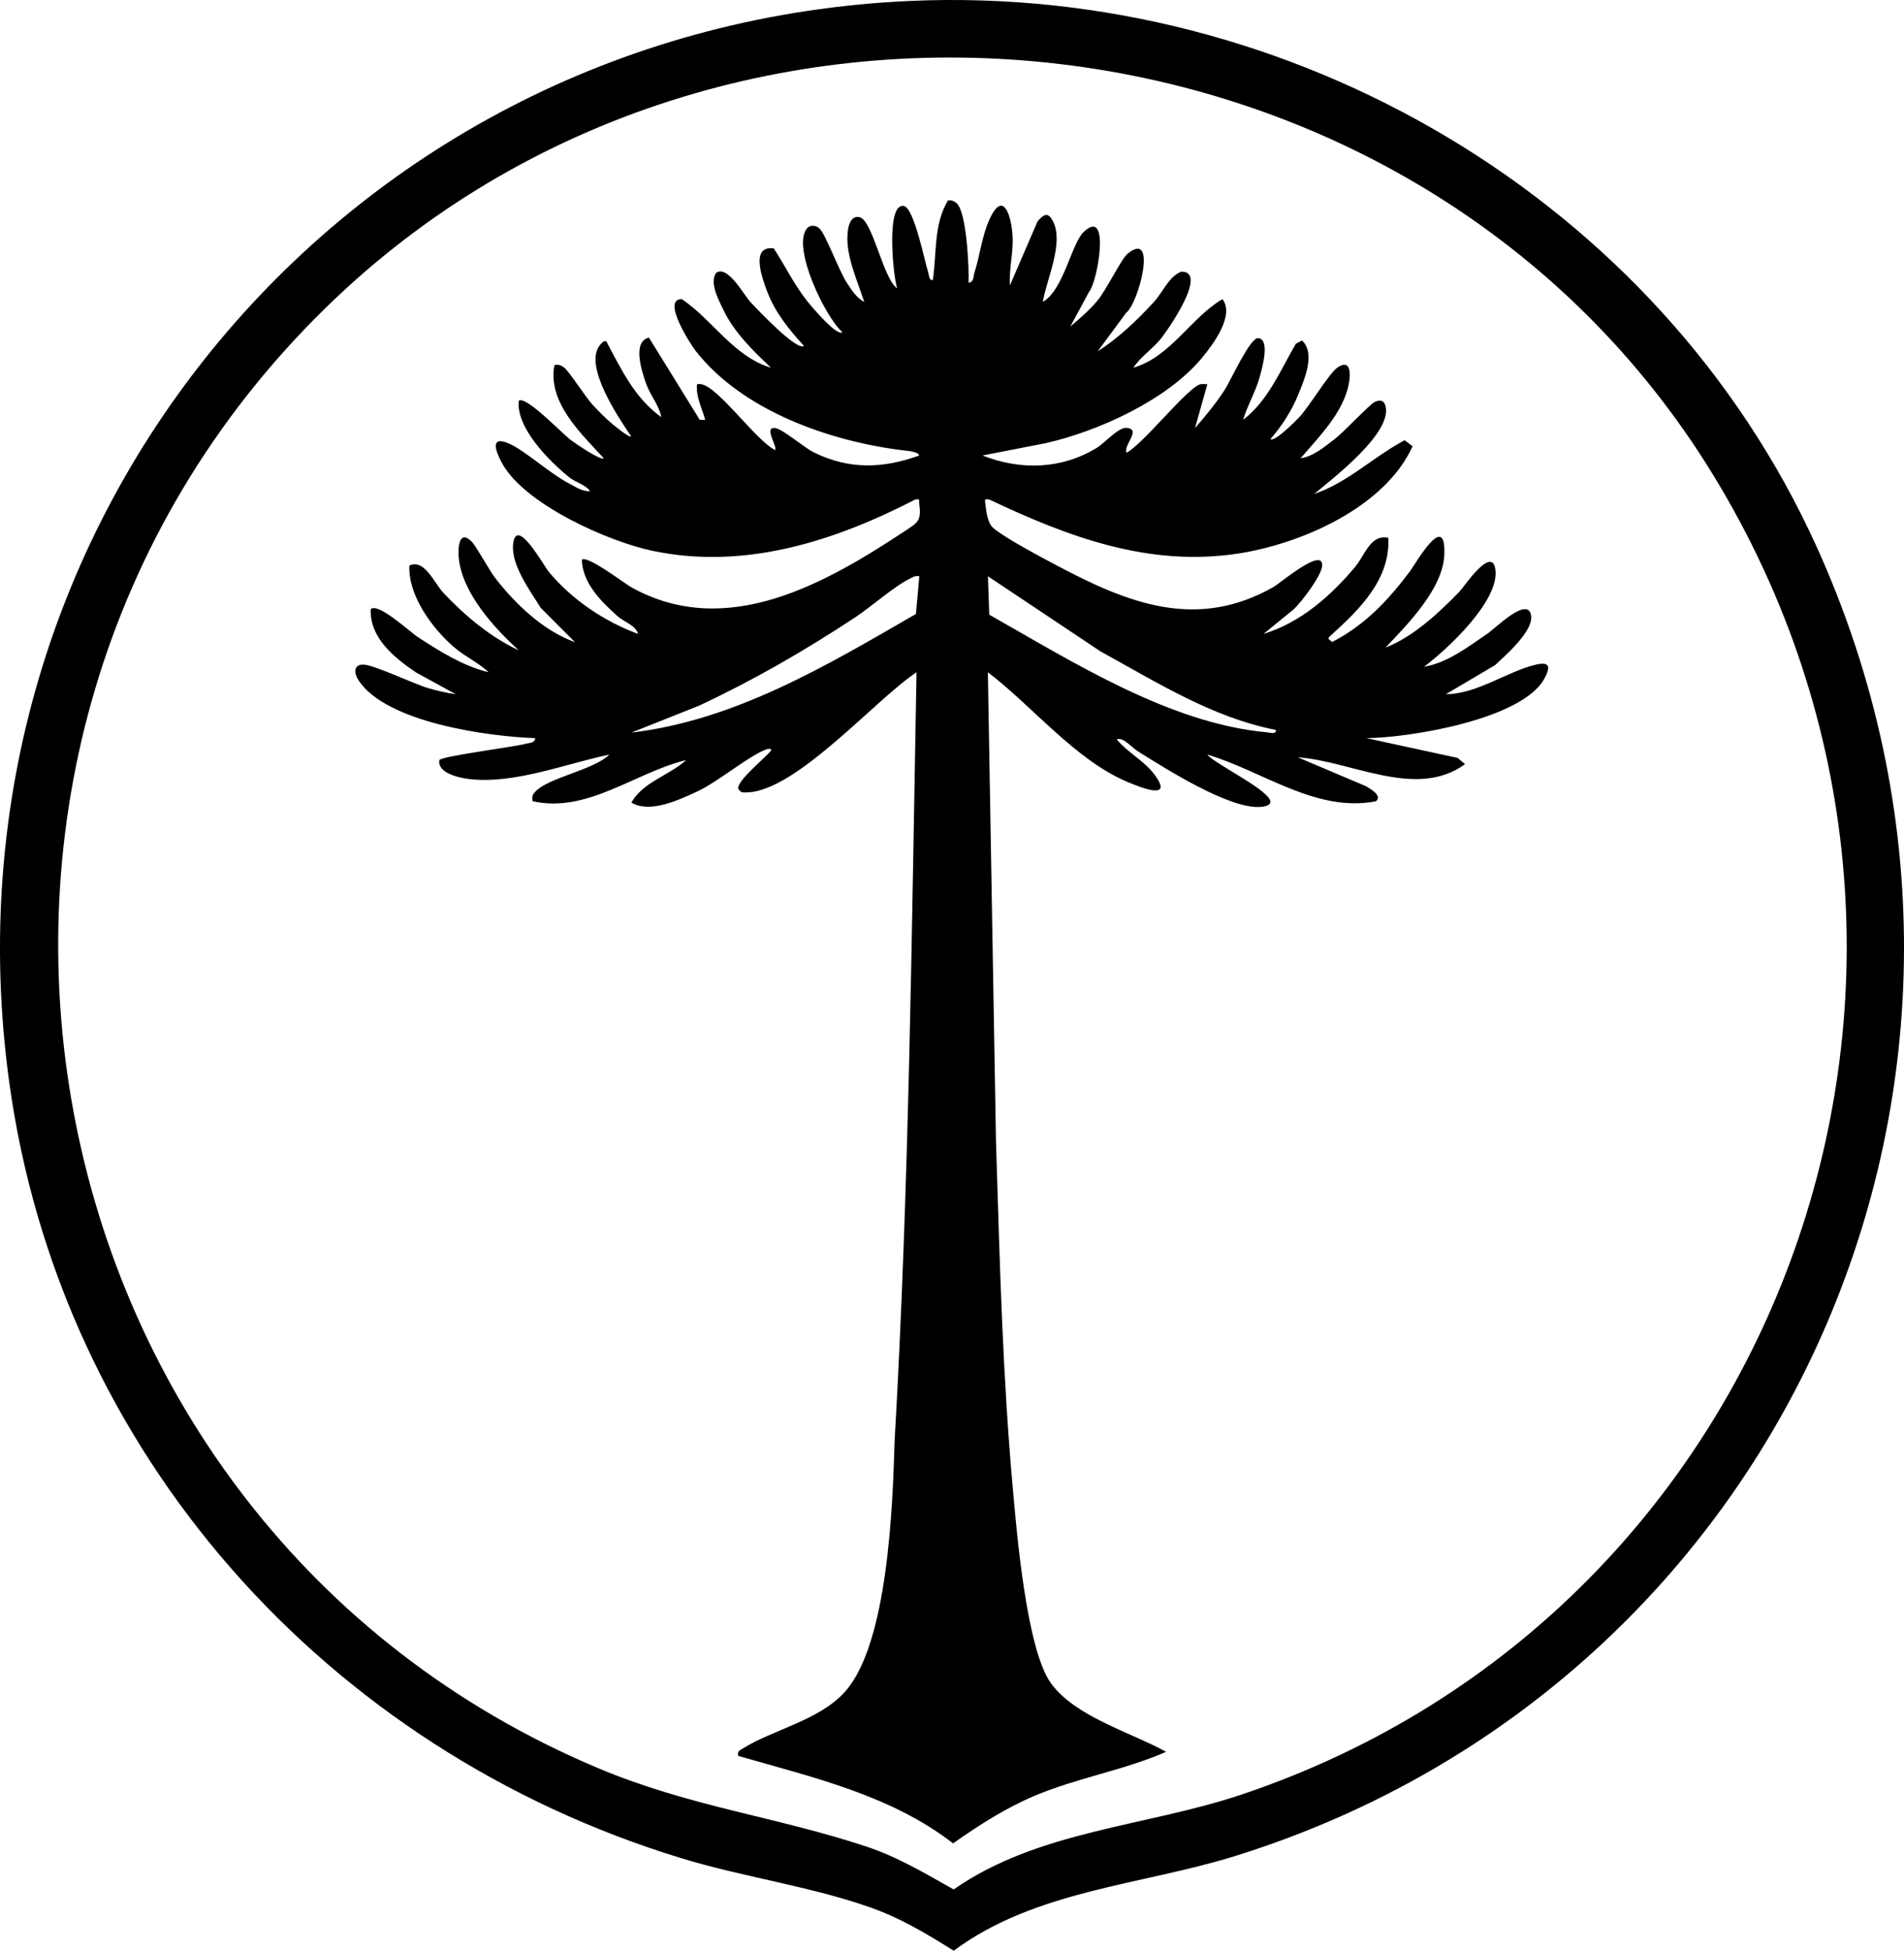 <?xml version="1.0" encoding="UTF-8"?>
<svg id="Capa_1" data-name="Capa 1" xmlns="http://www.w3.org/2000/svg" viewBox="0 0 797.13 816.47">
  <path d="M381.22.38c159.33-7.02,313.46,82.95,379.38,228.55,99.88,220.63-12.89,475.55-242.76,547.67-39.77,12.48-84.34,14.43-118.55,39.87-11.67-7.32-22.49-13.81-35.61-18.37-25-8.69-52.71-12.51-78.41-20.35C136.74,732.47,25.16,608.11,3.85,452.86-28.37,218.13,145.4,10.78,381.22.38ZM136.12,129.06C-53.03,314.28,6.36,637.52,250.56,740.11c38.22,16.06,74.37,20.25,111.99,32.7,13.24,4.38,24.66,11.23,36.7,18.01,35.5-24.72,80.43-26.25,120.62-39.75,228.19-76.62,323.01-346.88,197.37-552.28C594.23-2.3,304.2-35.54,136.12,129.06Z"/>
  <path d="M405.58,118.32c2.3-.41,1.83-2.48,2.32-3.99,2.36-7.28,3.13-15.39,6.31-22.4,5.47-12.03,8.77-2.99,9.59,5.28.78,7.82-1.43,14.55-.99,22.24l11.6-26.84c2.75-3.15,4.49-3.9,6.5.13,4.55,9.13-2.77,24.19-4.32,33.61,8.72-4.92,11.96-24.46,17.16-29.33,11.32-10.63,5.79,20.97,2.19,25.15l-7.86,14.52c3.9-3.31,8.18-6.99,11.44-10.94,3.8-4.61,9.98-17.47,12.58-19.57,12.72-10.3,4.56,20.87-.58,24.68l-11.95,16.17c8.81-5.6,16.48-12.99,23.54-20.66,3.75-4.07,6.13-10.54,11.47-12.68,11.53-.07-5.79,24.65-8.63,28.14-3.46,4.26-8.38,7.45-11.46,12.07,15.64-4.55,24.04-20.87,37.29-28.7,5.27,6.77-3.97,19.07-8.62,24.66-14.64,17.6-43.34,30.65-65.41,35.64l-26.42,5.14c15.94,6.28,33.01,5.84,47.87-3.2,3.22-1.96,9.06-8.64,12.38-8.36,6.59.56-1.35,7.12.02,10.42,6.84-3.41,25.96-27.76,31.03-28.69.93-.17,1.92,0,2.84,0l-5.17,18.36c4.51-5.18,8.81-10.37,12.54-16.17,2.5-3.9,10.52-21.75,13.9-21.48,5.29.41,1.45,13.37.59,16.45-1.72,6.14-5.07,11.69-6.91,17.76,10.48-7.94,15.63-20.79,22.09-31.84l2.6-1.38c5.73,5.38,1.03,16.21-1.53,22.52-2.78,6.84-6.85,13.21-11.69,18.73,1.65,1.47,10.63-7.63,12.07-9.16,4.31-4.58,12.46-18.35,15.98-20.76,5.65-3.87,5.58,2.67,4.72,7.02-2.38,11.96-12.51,22.04-20.15,30.94,5.22-.67,10.21-4.93,14.32-8.06,3.72-2.84,14.62-14.53,16.68-15.47,1.9-.87,3.72-1,4.45,1.34,3.54,11.27-22.12,30.74-29.72,37.12,14.05-4.75,24.86-15.63,37.84-22.47l3.31,2.55c-11.61,25.54-46.61,40.84-73.05,44.88-37.42,5.71-71.02-6.93-104.2-22.63-1.87-.23-1.89-.18-1.65,1.63.46,3.5.87,8.21,3.43,10.37,5.02,4.24,20.26,12.3,26.75,15.74,29.93,15.87,58.57,27.15,90.69,8.77,2.47-1.41,20.96-17.14,20.15-8.61-.4,4.24-8.53,14.88-11.86,18.05l-12.65,10.31c15.59-4.78,28.21-15.92,38.43-28.17,4.03-4.83,6.36-13.67,13.8-12.04.9,17.44-12.19,30.11-24.05,40.84-1.79,1.61-.94,1.31.5,2.77,13.66-6.99,23.43-17.4,32.52-29.47,2.5-3.31,15.22-26.08,14.48-7.09-.56,14.27-15.42,29.18-24.6,38.87,11.57-4.45,22.43-14.6,31.03-23.5,1.69-1.75,13.48-19.49,14.95-9.19,1.85,13-20.15,33.53-29.9,40.72,9.71-1.53,18.76-8.52,26.77-13.98,2.97-2.02,15.82-14.87,17.91-8.23s-10.48,17.35-14.92,21.55l-20.57,12.14c12.78.06,26-9.65,37.59-12.34,6.06-1.41,6.26,1.01,3.59,5.89-9.26,16.99-56.45,24.73-74.49,24.85l38.2,8.28,3.11,2.61c-20.4,14.91-47.61-1.34-70.02-2.86l28.62,12.12c1.69,1.01,7.09,4.08,4,6.31-25.12,4.78-47.4-12.74-70.52-19.58,3.07,3.95,27.36,15.48,26.41,20.07-.29,1.37-2.71,1.72-4,1.84-12.98,1.13-40.02-16.11-51.47-23.28-2.63-1.65-6.22-6.16-8.83-4.95,4.42,5.32,11.34,8.88,15.52,14.34,8.92,11.65-5.49,5.79-11.34,3.3-21.68-9.24-39.6-31.69-58.14-45.77l3.39,195.83c.07,2.72.17,5.94.26,8.66,1.41,45.65,2.64,90.46,6.69,135.97,1.67,18.79,5.76,68.49,16.07,82.68,10.24,14.1,33.44,20.51,48.2,28.71-17.67,7.73-37.14,10.84-55.06,18.41-12.26,5.18-23.28,12.29-34.11,19.9-26.13-20.22-58.78-27.61-89.94-36.6-.44-2.11.56-2.26,1.99-3.16,12.41-7.8,32.02-11.69,42.79-23.81,17.93-20.19,19.89-78.04,20.66-104.5,6.14-107.25,7.18-214.56,9.19-322.09-17.2,11.38-50.31,49.79-70.95,50.28-1.85.04-2.44.32-3.68-1.5-.69-3.42,11.44-12.97,13.78-16.06.18-.86-1.11-.74-1.7-.55-7.02,2.27-20.53,13.71-29.32,17.76-7.56,3.48-19.72,9.28-27.51,4.62,4.94-8.72,15.82-11.32,22.94-17.79-21.37,5.14-41.46,22.43-64.3,17.2-.25-1.84-.15-2.62,1.15-4,5.59-5.94,24.44-9.04,31-15.49-18.26,3.79-39.14,12.23-57.97,10.31-4.43-.45-14.13-2.41-13.22-8.01,1.17-1.73,31.27-5.47,36.22-6.85,1.57-.44,3.56-.15,3.96-2.34-19.83-.71-62.35-6.49-74-24.2-1.86-2.83-2.29-6.63,2-6.59s21.06,8.03,26.96,9.79c3.78,1.13,7.82,2.08,11.73,2.61l-16.68-9.14c-9.01-6.1-19.41-14.46-18.91-26.44,3.05-2.98,16.39,9.51,19.83,11.74,9.04,5.88,18.96,12.11,29.54,14.66-4.27-4.05-9.82-6.52-14.32-10.36-9.21-7.86-19.45-21.73-18.87-34.3,6.32-2.95,10.32,7.22,14.22,11.38,8.84,9.43,19.8,18.66,31.59,24.09-10.34-9.37-23.66-23.97-25.13-38.58-.42-4.12-.01-12.17,5.31-7.01,1.94,1.88,7.34,12,10.18,15.64,8.5,10.87,20.08,21.85,33.17,26.54l-14.35-14.36c-4.35-7.05-12.37-17.76-11.58-26.43,1.15-12.59,12.76,8.74,15.05,11.47,9.78,11.66,23.08,20.58,37.28,25.87-.85-3.52-5.88-5.02-8.62-7.46-6.86-6.12-14.64-13.82-14.91-23.55,2.19-2.18,17.63,9.8,21.04,11.67,39.57,21.74,80.62-1.5,114.36-23.83,5.27-3.49,6.86-4.17,5.84-11.41-.22-1.57.65-2-1.69-1.67-33.92,17.51-71.49,29.54-109.95,21.47-18.68-3.92-53.74-19.53-63.09-36.81-2.57-4.75-5.31-11.87,3.33-7.93,6.56,2.99,16.76,12.36,24.79,16.54,2.77,1.44,5.47,3.39,8.8,3.24-1.79-2.73-6.02-3.65-8.61-5.73-8.41-6.78-22.44-20.78-21.24-32.15,3.13-2.16,18.13,13.78,21.91,16.55,1.77,1.3,12.42,8.65,13.68,7.55-9.62-10.47-23.64-23.55-20.65-39.02,1.7-.3,2.72.04,4.07,1.06,2.15,1.63,8.89,12.3,11.95,15.61,2.24,2.42,5.04,5.27,7.52,7.4,1.1.94,7.76,6.55,8.58,5.76-5.37-7.9-19.77-29.19-13.27-37.95.43-.58,2.14-2.61,2.94-1.68,6.17,11.61,11.9,23.75,22.95,31.6-.93-4.98-4.62-9.13-6.28-13.8-1.8-5.1-6.09-17.75,1.1-19.49l21.29,34.44h2.27c-1.12-4.12-3.48-8.95-3.49-13.18,0-1.76-.25-2.03,1.76-1.76,7.1.96,23.05,23.68,31.01,27.57,1.06-1.46-4.96-9.82,0-9.2,3.27.41,11.94,8.08,16.24,10.19,14.74,7.23,28.79,6.81,44.04,1.3-.17-1.64-5.08-1.98-6.45-2.14-30.59-3.69-67.31-16.43-87.04-41.57-2.33-2.97-14.48-21.89-5.87-21.75,12.81,8.55,21.6,23.97,37.35,28.73-7.57-7.2-15.3-14.61-19.95-24.25-2.02-4.2-5.8-11.07-3.09-15.44,4.9-3.52,11.57,9.09,14.41,12.16,2.53,2.72,19.53,20.77,22.41,18.35-6.29-6.85-12.19-14.13-15.48-22.97-2.02-5.43-7.07-19.12,2.86-17.82,4.76,7.31,8.37,14.89,13.8,21.83,1.53,1.96,12.64,15.26,14.9,13.23-7.26-6.47-20.95-35.04-15.01-43.15,1.42-1.94,3.95-1.71,5.53-.16,2.51,2.47,8.08,17.58,11.31,22.55,2,3.09,4.02,6.29,7.35,8.14-2.95-9.3-8.37-20.34-6.8-30.36.39-2.5,1.69-5.97,4.9-5.12,5.45,1.45,9.89,25.97,15.68,29.74-1.64-4.57-4.88-36.09,2.85-34.43,4.25.92,8.63,23.09,10.14,27.78.39,1.2.29,3.47,1.94,3.2,1.67-11.16.27-23.37,6.37-33.35,1.4-.16,2.42.22,3.5,1.1,4.32,3.57,5.33,27.25,5.08,33.4ZM384.89,241.2c-1.75-.4-2.7.38-4.09,1.06-6.42,3.13-16.24,11.83-22.85,16.19-20.92,13.8-42.56,26.29-65.29,36.91l-28.33,11.27c43.57-5.17,81.93-28.16,119.13-49.65l1.43-15.79ZM534.17,305.51c-26.59-5.16-49.99-20.02-73.39-32.84l-47.17-31.48.55,16.08c34.74,19.64,75.46,45.53,116.14,49.22,1.28.12,4.12,1.07,3.86-.99Z"/>
</svg>